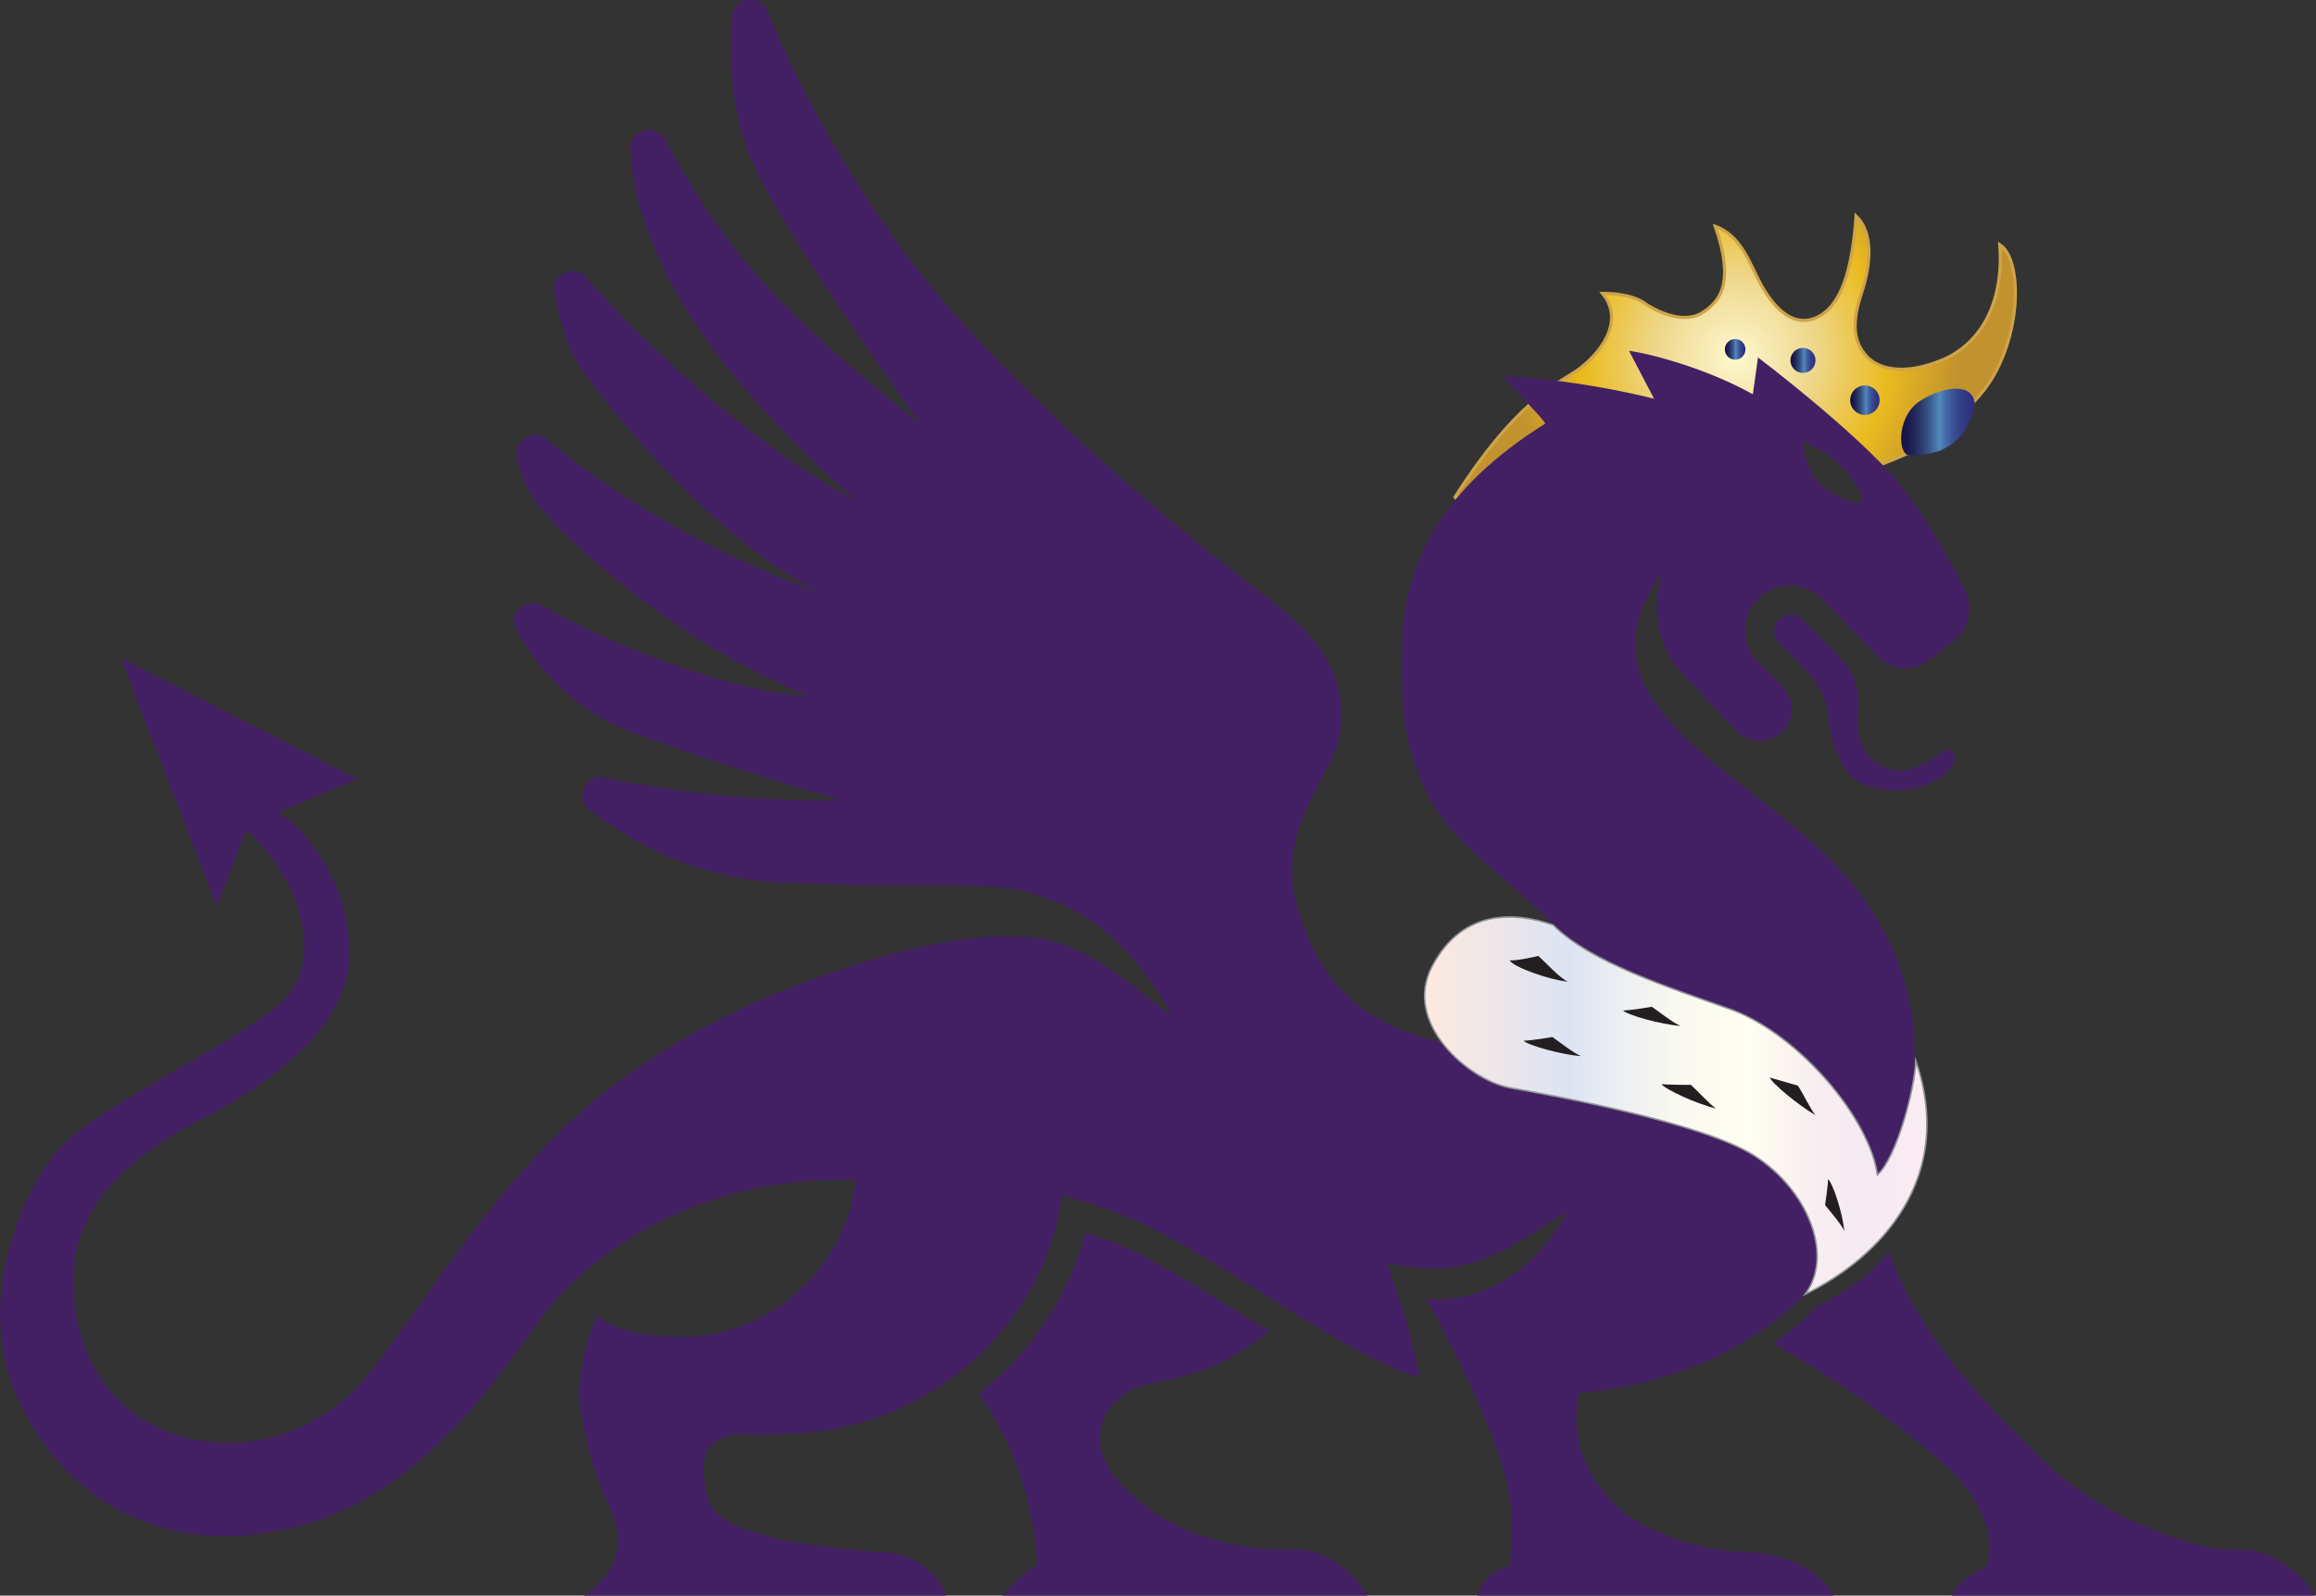<?xml version="1.0" encoding="utf-8"?>
<!-- Generator: Adobe Illustrator 23.1.1, SVG Export Plug-In . SVG Version: 6.00 Build 0)  -->
<svg version="1.1" id="Layer_1" xmlns="http://www.w3.org/2000/svg" xmlns:xlink="http://www.w3.org/1999/xlink" x="0px" y="0px"
	 viewBox="0 0 314.2 216.5" style="enable-background:new 0 0 314.2 216.5;" xml:space="preserve">
<rect x="0" y="0" width="314.2" height="216.5" fill="#333333" stroke="none"/>
<style type="text/css">
	.st0{fill:#C8DBF1;stroke:#A8B9C9;stroke-width:0.425;stroke-miterlimit:10;}
	.st1{fill:url(#SVGID_1_);stroke:#CEA449;stroke-width:0.425;stroke-miterlimit:10;}
	.st2{fill:#432063;}
	.st3{fill:url(#SVGID_2_);}
	.st4{fill:url(#SVGID_3_);}
	.st5{fill:url(#SVGID_4_);}
	.st6{fill:url(#SVGID_5_);stroke:#939598;stroke-width:0.213;stroke-miterlimit:10;}
	.st7{fill:url(#SVGID_6_);}
	.st8{fill:#231F20;}
	.st9{fill:#99C05C;}
	.st10{fill-rule:evenodd;clip-rule:evenodd;fill:#231F20;}
	.st11{fill-rule:evenodd;clip-rule:evenodd;fill:#FFFFFF;}
	.st12{fill:#FFFFFF;}
	.st13{fill:#A8B9C9;}
	.st14{fill:#30459C;}
	.st15{fill:url(#SVGID_7_);}
	.st16{fill:url(#SVGID_8_);stroke:#969696;stroke-width:0.213;stroke-miterlimit:10;}
	.st17{fill:url(#SVGID_9_);}
	.st18{fill:url(#SVGID_10_);}
</style>
<g>
	
		<radialGradient id="SVGID_1_" cx="7463.718" cy="48.384" r="30.158" gradientTransform="matrix(-1 0 0 1 7699.112 0)" gradientUnits="userSpaceOnUse">
		<stop  offset="0" style="stop-color:#FDF9CE"/>
		<stop  offset="9.905044e-02" style="stop-color:#F9EFBD"/>
		<stop  offset="0.295" style="stop-color:#F1DD97"/>
		<stop  offset="0.371" style="stop-color:#EED688"/>
		<stop  offset="0.685" style="stop-color:#EABB1F"/>
		<stop  offset="1" style="stop-color:#C2922E"/>
	</radialGradient>
	<path class="st1" d="M197.3,67.6c7.9-12.5,13.5-15.3,16.6-17.3c3-2.1,6.7-6.6,3.5-10.5c0,0,3.8-0.1,5.8,1.4
		c2.1,1.4,5.5,2.7,7.8,1.2c2.3-1.5,4.4-3.9,1.7-11.7c3.6,1.3,4.7,5.2,6.2,7.9s4.1,6,7.5,4.5c3.4-1.5,4.9-6.5,5.4-13.8
		c2.2,2.1,2.2,6.1,0.7,10.6s-0.8,6.9,0.9,8.6c1.7,1.7,5.2,2.4,10.2,0.3c4.9-2.1,8.3-7.4,7.7-15.6c3.3,2.1,3,13.8-2.7,20.4
		c-5.7,6.6-9.6,7.9-13.1,9.3l-11.1-4.2L197.3,67.6"/>
	<path class="st2" d="M252,68.3c0.5,0.1,0.8-0.4,0.6-0.9c-0.9-2.2-2.6-4.3-4.9-5.9c-1-0.7-2.4-1.1-3.2-1.9c0.3,1.9,0.5,2.9,0.9,3.8
		c0.6,1.4,1.7,2.7,3.3,3.6C249.8,67.6,250.8,68.1,252,68.3z M269.3,212.7c1.8-2.8-0.3-7.9-2.8-11.2c-2.5-3.3-14.9-13.1-26-19.2
		c2.4-1.7,4.3-3.2,6.3-5.3c3.6-1.6,7.1-4,9.4-7.2c0.6,1.7,1.1,2.7,1.8,4.3c4.3,8.8,10.8,15.8,18.7,23.6c9.3,9.2,21.4,12,23.7,12.4
		c1.1,0.2,3,0.2,4.7,0.2c2.6,0,7.5,3.3,9,6.3h-49.3C264.9,215.6,266.7,213.8,269.3,212.7z M252,96.7c-0.2,3.1,0.3,5.5,3.2,7.2
		c2.9,1.7,6.1-0.2,8-1.7c1.8-1.5,3,0.9,0.7,2.8c-2.3,1.9-6.9,3.3-11.6,1.2c-2.8-1.3-4.2-6.9-4.3-9.3c-0.1-2.2-1.8-4.8-3.4-6.4
		c-1-1-2.2-2.2-3.3-3.3c-0.6-0.6-0.7-1.3-0.6-1.7c0-0.4,0.1-1.1,0.8-1.6c0.5-0.4,1.1-0.5,1.5-0.5c0.6,0,1.2,0.2,1.6,0.7l5,5.1
		c0,0,1.3,1.2,1.7,2.4C251.7,92.6,252.3,93.6,252,96.7z M172.8,180.8 M147.2,167.2c1,0.3,2.1,0.7,3.2,1.1c5.3,2,12.4,6.5,19.3,10.8
		c0.8,0.5,1.7,1,2.5,1.5c-10,8.1-15.8,5.7-19.8,8.7c-4.1,3-4.2,7.8-0.4,12c3.9,4.2,8.7,6.7,14.6,8.1c3.5,0.8,7.5,0.9,10.2,0.9
		c1,0,5.7,1.1,8.7,6.2H136c0,0,2.2-2.8,4.8-4.2c-1-11.1-4.3-17.9-8-23.2C139.8,183.6,145,176,147.2,167.2z M8,155.9
		c5.1-6,26.8-15.5,31.2-21s1.5-15.7-5.8-22.3l-4,10.4L16.4,89.3l32.1,16.4c0,0-8.8,3.8-10.8,4.4c4.9,3.5,9.7,10.4,9.7,19.2
		s-8.2,16.4-20.1,22.6c-11.9,6.2-18.1,13.3-17.3,23.9c0.9,10.6,7.3,18.8,19,19.9s19.3-7.3,19.3-7.3c5.9-6.3,15.3-22.8,27.7-34.9
		c12.4-12,26.6-18.1,37.9-21.9s21.2-5.4,27.5-4.2c6.3,1.1,10.8,5.3,17.6,10.4c-6.3-11.3-13.1-14.8-19-16.6
		c-5.9-1.8-14.9-0.6-33.3-1.4c-11.8-0.5-20.5-5.1-26.7-9.9c-2.1-1.7-0.6-5,2.1-4.4c9.4,2.1,22,3.3,32,3.1c0,0-17.4-5.1-28.5-9.3
		c-7.5-2.9-12.2-8-15.5-13.7c-1.3-2.2,1.2-4.7,3.5-3.4c11.6,6.7,28.8,12.2,36,12.2C90.3,86.7,75.1,71.5,72.6,68
		c-1.2-1.6-2-3.9-2.5-6c-0.4-2.3,2.3-3.9,4.1-2.4c8.4,7.2,22.4,15.7,37.4,21c-14.4-7-29.1-25.2-32.9-30.8c-1.7-2.5-2.8-6.4-3.5-10
		c-0.5-2.5,2.6-4.1,4.3-2.2c9.7,11.1,24.8,24.2,36.6,30.3C93.7,48,89.2,35.6,86.8,28.2c-0.7-2.3-1.1-5.1-1.3-7.9
		c-0.2-2.7,3.4-3.7,4.7-1.4c1,1.8,2.2,3.9,3.6,6.3c7.9,13,17,20.9,30.9,32.3c0.7,0.5-16.7-23-22.2-34.6c-3.3-6.8-3.6-14.1-3.2-20.6
		c0.2-2.7,3.8-3.3,4.8-0.8c4.8,11.7,14.3,29.2,27.1,43C149.6,64.5,168,77.9,174.3,83c6.3,5.1,8.4,10.7,7.5,16.6
		c-0.9,5.9-9,12.5-5.7,23.8c3.3,11.2,10,15.8,19.7,18.1c9.7,2.3,16.5-0.9,18.8-6.3c2.3-5.4-4.9-10.9-14.4-19.3
		c-9.5-8.4-10.3-17.8-10-28.6c0.3-10.8,5.2-20.9,19.4-29.8c0.3-0.1-3.1-3.5-5.7-6.4c2.1,0,10.4,0.5,20.5,3l-3.4-6.5
		c2.5,0.3,10.4,2.3,16.8,5.9l0.7-5c0,0,13.1,9.9,18.9,16.8c3.5,4.2,7,10.4,9.1,14.6c1.3,2.5,0.6,5.6-1.7,7.3l-3.3,2.5
		c-2,1.5-4.8,1.3-6.6-0.5l-7.7-7.9c-2.2-2.3-5.9-2.5-8.3-0.4c-2.7,2.3-2.9,6.4-0.4,8.9c1.1,1.1,2.3,2.3,3.3,3.4
		c1.7,1.7,1.7,4.4,0,6.1c-1.7,1.7-4.5,1.6-6.2-0.1c-2.6-2.7-6-6.4-6.9-7.3c-1.5-1.5-5.7-6.3-3.1-14.3c-11.6,16,6,24.3,19.7,36.2
		c13.7,11.9,15.9,25,13.7,37.4c-2.2,12.4-12.8,27-27.2,33.4c-5.9,2.6-11.9,3.9-17.6,4.4c-1.3,7.2,1.5,12.2,6.2,16.4
		c0,0,7.3,4.9,15.3,5.1c3.8,0.1,10.2,0.8,13.1,6.1h-48.4c0.5-1.9,2.3-3.7,4.4-4.1c0.5-7.1,2-11.7-11.3-36.3c6.5,0.9,15-3.4,19-11.8
		c-10.1,6.7-14.5,9.1-24.3,7c1.6,4.6,3.2,8.9,4.4,15.5c-10.2-2.7-29-17.8-41-22.3c-2.7-1-5.1-1.8-7.5-2.4
		c-2.5,18.3-18.8,32.4-38.5,32.4c-2.4,0.2-4.8-0.1-6,0c-4,1-5,2.9-3.5,8.9c1.5,6,21.6,6.9,24.8,7.2s6.7,3,7.5,6H78.9
		c0,0,3.1-1.8,4.3-4.6c1.2-2.8,0.6-5.7-0.9-8.5c-3-6.5-3.7-13.8-3.7-13.8c0-4.2,0.9-8,2.4-11.3c2.8,2.4,6.9,2.7,11.3,2.9
		c12.3,0,22.5-9.4,23.8-21.3c-0.9,0-1.8,0-2.8,0c-20.4,0.2-34.1,11.1-39.4,18.1c-5.3,7.1-16.1,24.6-33.8,29
		c-17.7,4.4-31-3.5-37.4-16.8C-3.8,176.9,2.9,161.8,8,155.9z"/>
	
		<linearGradient id="SVGID_2_" gradientUnits="userSpaceOnUse" x1="7444.101" y1="54.27" x2="7448.049" y2="54.27" gradientTransform="matrix(-1 0 0 1 7699.112 0)">
		<stop  offset="0" style="stop-color:#2F2F7F"/>
		<stop  offset="7.467423e-02" style="stop-color:#303181"/>
		<stop  offset="0.153" style="stop-color:#313985"/>
		<stop  offset="0.233" style="stop-color:#35458C"/>
		<stop  offset="0.314" style="stop-color:#3B5597"/>
		<stop  offset="0.396" style="stop-color:#446AA6"/>
		<stop  offset="0.478" style="stop-color:#5085BB"/>
		<stop  offset="0.489" style="stop-color:#528ABF"/>
		<stop  offset="0.52" style="stop-color:#4B7BAF"/>
		<stop  offset="0.637" style="stop-color:#385485"/>
		<stop  offset="0.748" style="stop-color:#2A3869"/>
		<stop  offset="0.849" style="stop-color:#202457"/>
		<stop  offset="0.936" style="stop-color:#1A164D"/>
		<stop  offset="1" style="stop-color:#18114A"/>
	</linearGradient>
	<circle class="st3" cx="253" cy="54.3" r="2"/>
	
		<linearGradient id="SVGID_3_" gradientUnits="userSpaceOnUse" x1="7452.758" y1="48.918" x2="7456.171" y2="48.918" gradientTransform="matrix(-1 0 0 1 7699.112 0)">
		<stop  offset="0" style="stop-color:#2F2F7F"/>
		<stop  offset="7.467423e-02" style="stop-color:#303181"/>
		<stop  offset="0.153" style="stop-color:#313985"/>
		<stop  offset="0.233" style="stop-color:#35458C"/>
		<stop  offset="0.314" style="stop-color:#3B5597"/>
		<stop  offset="0.396" style="stop-color:#446AA6"/>
		<stop  offset="0.478" style="stop-color:#5085BB"/>
		<stop  offset="0.489" style="stop-color:#528ABF"/>
		<stop  offset="0.52" style="stop-color:#4B7BAF"/>
		<stop  offset="0.637" style="stop-color:#385485"/>
		<stop  offset="0.748" style="stop-color:#2A3869"/>
		<stop  offset="0.849" style="stop-color:#202457"/>
		<stop  offset="0.936" style="stop-color:#1A164D"/>
		<stop  offset="1" style="stop-color:#18114A"/>
	</linearGradient>
	<circle class="st4" cx="244.6" cy="48.9" r="1.7"/>
	
		<linearGradient id="SVGID_4_" gradientUnits="userSpaceOnUse" x1="7462.326" y1="47.42" x2="7465.091" y2="47.42" gradientTransform="matrix(-1 0 0 1 7699.112 0)">
		<stop  offset="0" style="stop-color:#2F2F7F"/>
		<stop  offset="7.467423e-02" style="stop-color:#303181"/>
		<stop  offset="0.153" style="stop-color:#313985"/>
		<stop  offset="0.233" style="stop-color:#35458C"/>
		<stop  offset="0.314" style="stop-color:#3B5597"/>
		<stop  offset="0.396" style="stop-color:#446AA6"/>
		<stop  offset="0.478" style="stop-color:#5085BB"/>
		<stop  offset="0.489" style="stop-color:#528ABF"/>
		<stop  offset="0.52" style="stop-color:#4B7BAF"/>
		<stop  offset="0.637" style="stop-color:#385485"/>
		<stop  offset="0.748" style="stop-color:#2A3869"/>
		<stop  offset="0.849" style="stop-color:#202457"/>
		<stop  offset="0.936" style="stop-color:#1A164D"/>
		<stop  offset="1" style="stop-color:#18114A"/>
	</linearGradient>
	<circle class="st5" cx="235.4" cy="47.4" r="1.4"/>
	
		<linearGradient id="SVGID_5_" gradientUnits="userSpaceOnUse" x1="7437.736" y1="150.11" x2="7505.874" y2="150.11" gradientTransform="matrix(-1 0 0 1 7699.112 0)">
		<stop  offset="0" style="stop-color:#FDECF3"/>
		<stop  offset="0.112" style="stop-color:#F5E9F3"/>
		<stop  offset="0.223" style="stop-color:#F8EEF1"/>
		<stop  offset="0.354" style="stop-color:#FFFEF1"/>
		<stop  offset="0.488" style="stop-color:#FAF9F1"/>
		<stop  offset="0.614" style="stop-color:#ECEFF1"/>
		<stop  offset="0.714" style="stop-color:#DCE4F4"/>
		<stop  offset="1" style="stop-color:#FEE9DF"/>
	</linearGradient>
	<path class="st6" d="M210.7,125.5c-5.5-1.9-12.4-2-16.4,5.6c-4.1,7.7,5,15.5,10.6,16.5c5.6,1,26,4.7,33.1,9.2
		c7.1,4.5,10.9,13.4,6.9,18.8c10.4-5.1,20.4-15.9,15-31.7c-0.1,3.8-2.6,13.2-5.2,15.5c-1.1-7.7-10.5-18.8-19.5-22.3
		C226.2,133.9,215.8,130.6,210.7,125.5z"/>
	
		<linearGradient id="SVGID_6_" gradientUnits="userSpaceOnUse" x1="7431.191" y1="57.204" x2="7441.169" y2="57.204" gradientTransform="matrix(-1 0 0 1 7699.112 0)">
		<stop  offset="0" style="stop-color:#2F2F7F"/>
		<stop  offset="7.467423e-02" style="stop-color:#303181"/>
		<stop  offset="0.153" style="stop-color:#313985"/>
		<stop  offset="0.233" style="stop-color:#35458C"/>
		<stop  offset="0.314" style="stop-color:#3B5597"/>
		<stop  offset="0.396" style="stop-color:#446AA6"/>
		<stop  offset="0.478" style="stop-color:#5085BB"/>
		<stop  offset="0.489" style="stop-color:#528ABF"/>
		<stop  offset="0.52" style="stop-color:#4B7BAF"/>
		<stop  offset="0.637" style="stop-color:#385485"/>
		<stop  offset="0.748" style="stop-color:#2A3869"/>
		<stop  offset="0.849" style="stop-color:#202457"/>
		<stop  offset="0.936" style="stop-color:#1A164D"/>
		<stop  offset="1" style="stop-color:#18114A"/>
	</linearGradient>
	<path class="st7" d="M267.9,54.6c-0.4,3-2.4,7.6-9.2,7.1c-1.3-0.8-1.1-5.2,1.5-7.1C262.9,52.7,267.4,51.6,267.9,54.6z"/>
	<path class="st8" d="M208.7,129.7c1,0.9,2.9,3,4,3.5c-2.7-0.3-7.4-2-7.9-2.9C205.8,130.4,208.7,129.7,208.7,129.7z"/>
	<path class="st8" d="M224.1,136.6c1,0.7,2.9,2.2,3.9,2.6c-2.7-0.2-7.3-1.5-7.8-2.1C221.2,137.1,224.1,136.6,224.1,136.6z"/>
	<path class="st8" d="M243.9,147.3c0.7,1,1.7,3.2,2.4,4c-2.3-1.3-6-4.4-6.2-5.1C241.1,146.5,243.9,147.3,243.9,147.3z"/>
	<path class="st8" d="M210.6,140.7c1,0.7,2.9,2.2,3.9,2.6c-2.7-0.2-7.3-1.5-7.8-2.1C207.8,141.2,210.6,140.7,210.6,140.7z"/>
	<path class="st8" d="M229.4,147.2c0.9,0.8,2.5,2.6,3.4,3.2c-2.6-0.6-6.9-2.6-7.4-3.3C226.5,147.2,229.4,147.2,229.4,147.2z"/>
	<path class="st8" d="M247.6,163.5c0.7,0.9,2.2,2.6,2.6,3.5c-0.2-2.4-1.6-6.6-2.2-7C248,160.9,247.6,163.5,247.6,163.5z"/>
</g>
</svg>
